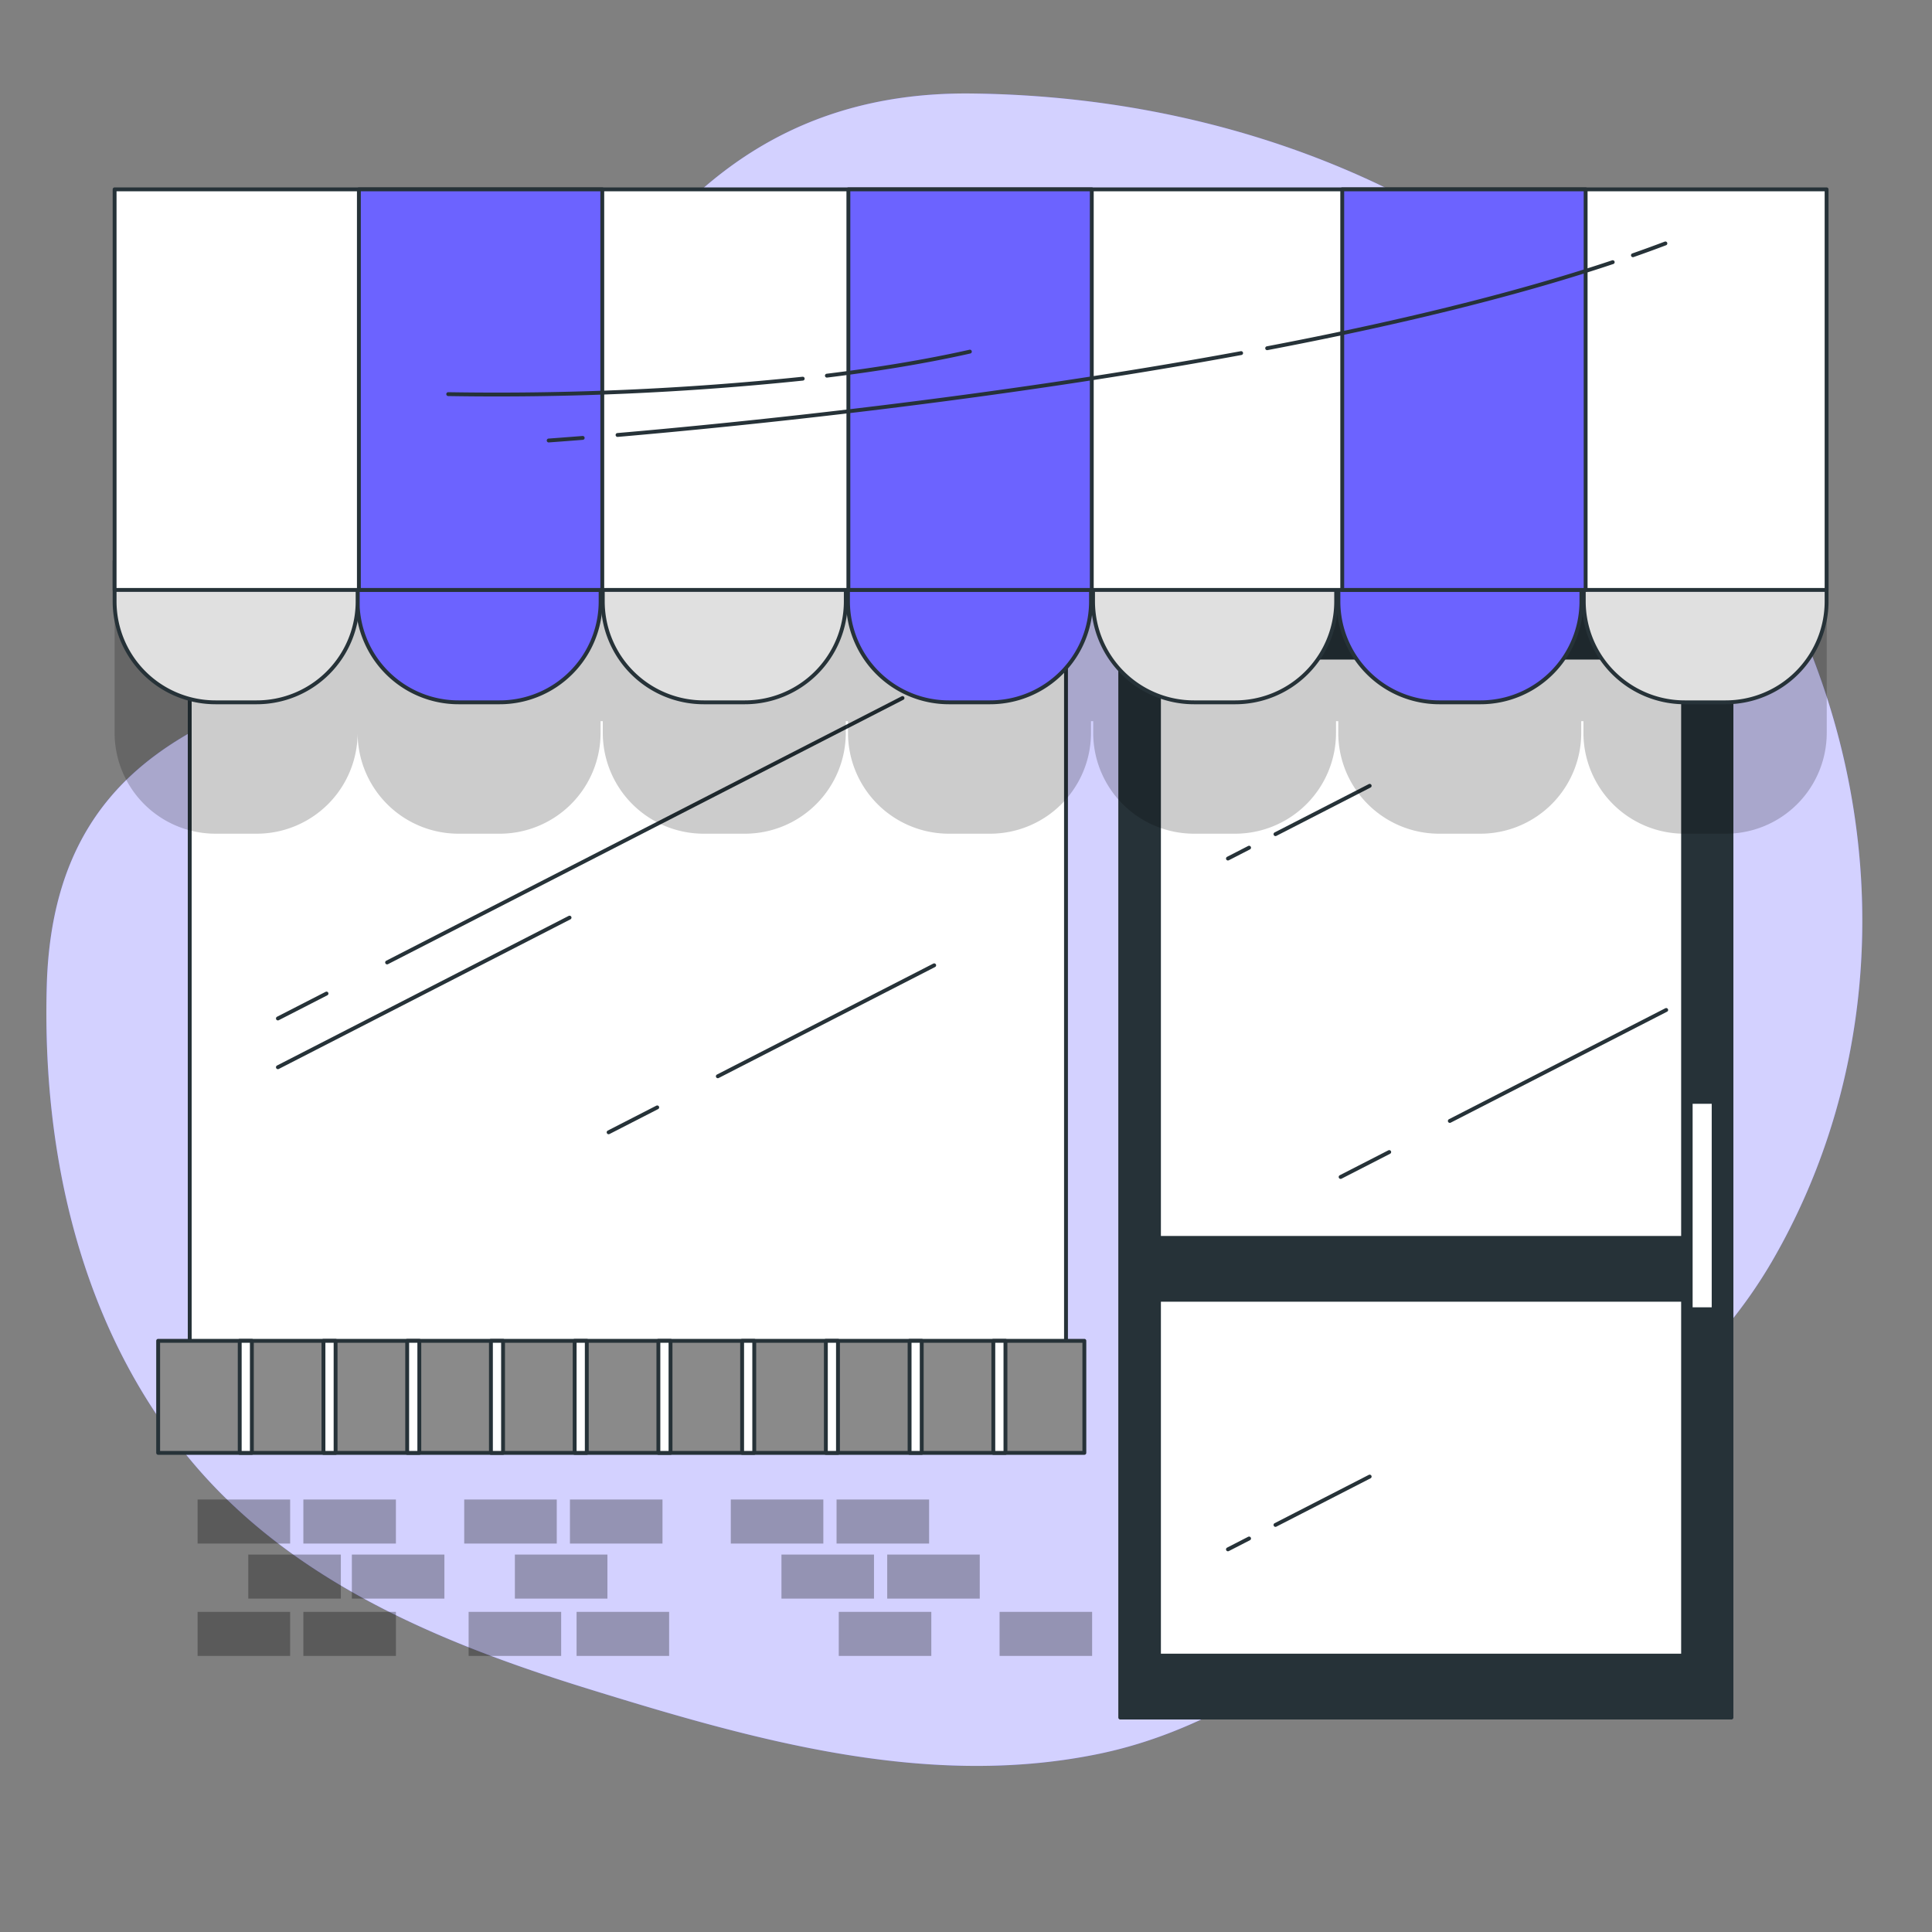 <svg xmlns="http://www.w3.org/2000/svg" viewBox="0 0 500 500"><rect x="0" y="0" width="500" height="500" fill="#808080" stroke="none"/><path d="M416 89.8a218.12 218.12 0 00-59.47-42.19c-32.79-15.5-68.91-23-105-23.41-105.57-1.3-113.6 124.06-146.06 141.49s-91.33 19.48-93.36 89.21C10.83 298.75 21 343.84 49.43 378c26.09 31.29 64.4 47.15 102.15 58.87C194 450 238.93 463 283.53 454.07c45.76-9.07 77.91-45.74 115.47-70.49 23.66-15.59 44.9-32 59.51-57 1.74-3 3.38-6 4.94-9.13 19.55-38.86 23.39-83.68 12.6-125.73C466.39 154 444.55 118 416 89.8z" fill="#6c63ff"/><path d="M416 89.8a218.12 218.12 0 00-59.47-42.19c-32.79-15.5-68.91-23-105-23.41-105.57-1.3-113.6 124.06-146.06 141.49s-91.33 19.48-93.36 89.21C10.83 298.75 21 343.84 49.43 378c26.09 31.29 64.4 47.15 102.15 58.87C194 450 238.93 463 283.53 454.07c45.76-9.07 77.91-45.74 115.47-70.49 23.66-15.59 44.9-32 59.51-57 1.74-3 3.38-6 4.94-9.13 19.55-38.86 23.39-83.68 12.6-125.73C466.39 154 444.55 118 416 89.8z" fill="#fff" opacity=".7"/><path fill="#263238" stroke="#263238" stroke-linecap="round" stroke-linejoin="round" d="M289.92 156.17H448.1V444.5H289.92z"/><path fill="#fff" stroke="#263238" stroke-linecap="round" stroke-linejoin="round" d="M299.94 170.19h135.64v150.17H299.94zM359.53 298.15l-12.58 6.45M431.21 261.38l-56 28.72M323.26 219.38l-5.47 2.81M354.47 203.37l-24.38 12.51M299.94 336.38h135.64v92.1H299.94z"/><path fill="#fff" d="M438.05 285.66h4.94v52.67h-4.94z"/><path fill="#fff" stroke="#263238" stroke-linecap="round" stroke-linejoin="round" d="M323.26 398.16l-5.47 2.81M354.47 382.14l-24.38 12.51"/><g opacity=".3"><path d="M51.14 388.07h23.95v11.4H51.14zM78.51 388.07h23.95v11.4H78.51zM78.51 417.15h23.95v11.4H78.51zM217.07 417.15h23.95v11.4h-23.95zM258.69 417.15h23.95v11.4h-23.95zM51.14 417.15h23.95v11.4H51.14zM149.22 417.15h23.95v11.4h-23.95zM121.28 417.15h23.95v11.4h-23.95zM64.26 402.32h23.95v11.4H64.26zM91.06 402.32h23.95v11.4H91.06zM120.14 388.07h23.95v11.4h-23.95zM147.5 388.07h23.95v11.4H147.5zM133.25 402.32h23.95v11.4h-23.95zM189.13 388.07h23.95v11.4h-23.95zM216.5 388.07h23.95v11.4H216.5zM202.24 402.32h23.95v11.4h-23.95zM229.61 402.32h23.95v11.4h-23.95z"/></g><path fill="#fff" stroke="#263238" stroke-linecap="round" stroke-linejoin="round" d="M49.1 156.44h226.78v206.23H49.1zM84.5 257.13l-12.58 6.45M233.57 180.65l-133.39 68.43M147.4 237.48L71.92 276.2M170.09 286.59l-12.58 6.45M241.77 249.82l-56 28.72"/><path fill="#8a8a8a" stroke="#263238" stroke-linecap="round" stroke-linejoin="round" d="M40.93 347h239.7v29H40.93z"/><path fill="#fff" stroke="#263238" stroke-linecap="round" stroke-linejoin="round" d="M127.05 347h3.14v29h-3.14zM148.72 347h3.14v29h-3.14zM105.38 347h3.14v29h-3.14zM62.04 347h3.14v29h-3.14zM83.71 347h3.14v29h-3.14zM170.39 347h3.14v29h-3.14zM235.4 347h3.14v29h-3.14zM257.07 347h3.14v29h-3.14zM192.06 347h3.14v29h-3.14zM213.73 347h3.14v29h-3.14z"/><g><path d="M410.36 83H29.66v106.64a26.12 26.12 0 0026.12 26.12h10.64a26.12 26.12 0 0026.13-26.12 26.11 26.11 0 0026.12 26.12h10.64a26.11 26.11 0 0026.12-26.12v-3h.57v3a26.12 26.12 0 0026.13 26.12h10.64a26.12 26.12 0 0026.12-26.12v-3h.57v3a26.12 26.12 0 0026.12 26.12h10.64a26.12 26.12 0 0026.13-26.12v-3h.57v3A26.11 26.11 0 00309 215.76h10.64a26.11 26.11 0 0026.12-26.12v-3h.58v3a26.11 26.11 0 0026.12 26.12h10.64a26.11 26.11 0 0026.12-26.12v-3h.57v3A26.12 26.12 0 00436 215.76h10.63a26.12 26.12 0 0026.13-26.12V83z" opacity=".2"/><path d="M92.55 145.19h62.89v10.45a26.12 26.12 0 01-26.12 26.12h-10.65a26.12 26.12 0 01-26.12-26.12v-10.45h0z" fill="#6c63ff" stroke="#263238" stroke-linecap="round" stroke-linejoin="round"/><path d="M29.66 145.19h62.89v10.45a26.12 26.12 0 01-26.12 26.12H55.78a26.12 26.12 0 01-26.12-26.12v-10.45h0zM156 145.19h62.89v10.45a26.12 26.12 0 01-26.12 26.12h-10.64A26.12 26.12 0 01156 155.64v-10.45h0z" fill="#e0e0e0" stroke="#263238" stroke-linecap="round" stroke-linejoin="round"/><path d="M219.46 145.19h62.89v10.45a26.12 26.12 0 01-26.12 26.12h-10.65a26.12 26.12 0 01-26.12-26.12v-10.45h0z" fill="#6c63ff" stroke="#263238" stroke-linecap="round" stroke-linejoin="round"/><path d="M282.92 145.19h62.88v10.45a26.12 26.12 0 01-26.12 26.12H309a26.12 26.12 0 01-26.12-26.12v-10.45h0z" fill="#e0e0e0" stroke="#263238" stroke-linecap="round" stroke-linejoin="round"/><path d="M346.38 145.19h62.89v10.45a26.12 26.12 0 01-26.12 26.12H372.5a26.12 26.12 0 01-26.12-26.12v-10.45h0z" fill="#6c63ff" stroke="#263238" stroke-linecap="round" stroke-linejoin="round"/><path d="M409.83 145.19h62.89v10.45a26.12 26.12 0 01-26.12 26.12H436a26.12 26.12 0 01-26.12-26.12v-10.45h-.05z" fill="#e0e0e0" stroke="#263238" stroke-linecap="round" stroke-linejoin="round"/><path fill="#fff" stroke="#263238" stroke-linecap="round" stroke-linejoin="round" d="M29.66 49h443.06v103.68H29.66z"/><path fill="#6c63ff" stroke="#263238" stroke-linecap="round" stroke-linejoin="round" d="M92.88 49h62.99v103.68H92.88zM219.56 49h62.99v103.68h-62.99zM347.37 49h62.99v103.68h-62.99z"/><path d="M422.6 66.06q4.29-1.5 8.4-3.06M327.94 90.12c31.71-6.05 62.91-13.41 89.43-22.27M159.82 112.57c30.67-2.65 96.44-9.2 161.38-21.19M142 114s3.13-.22 8.8-.67M214 97.22c12.59-1.55 25.19-3.57 37-6.22M116 102a764.86 764.86 0 0091.74-4" fill="none" stroke="#263238" stroke-linecap="round" stroke-linejoin="round"/></g></svg>